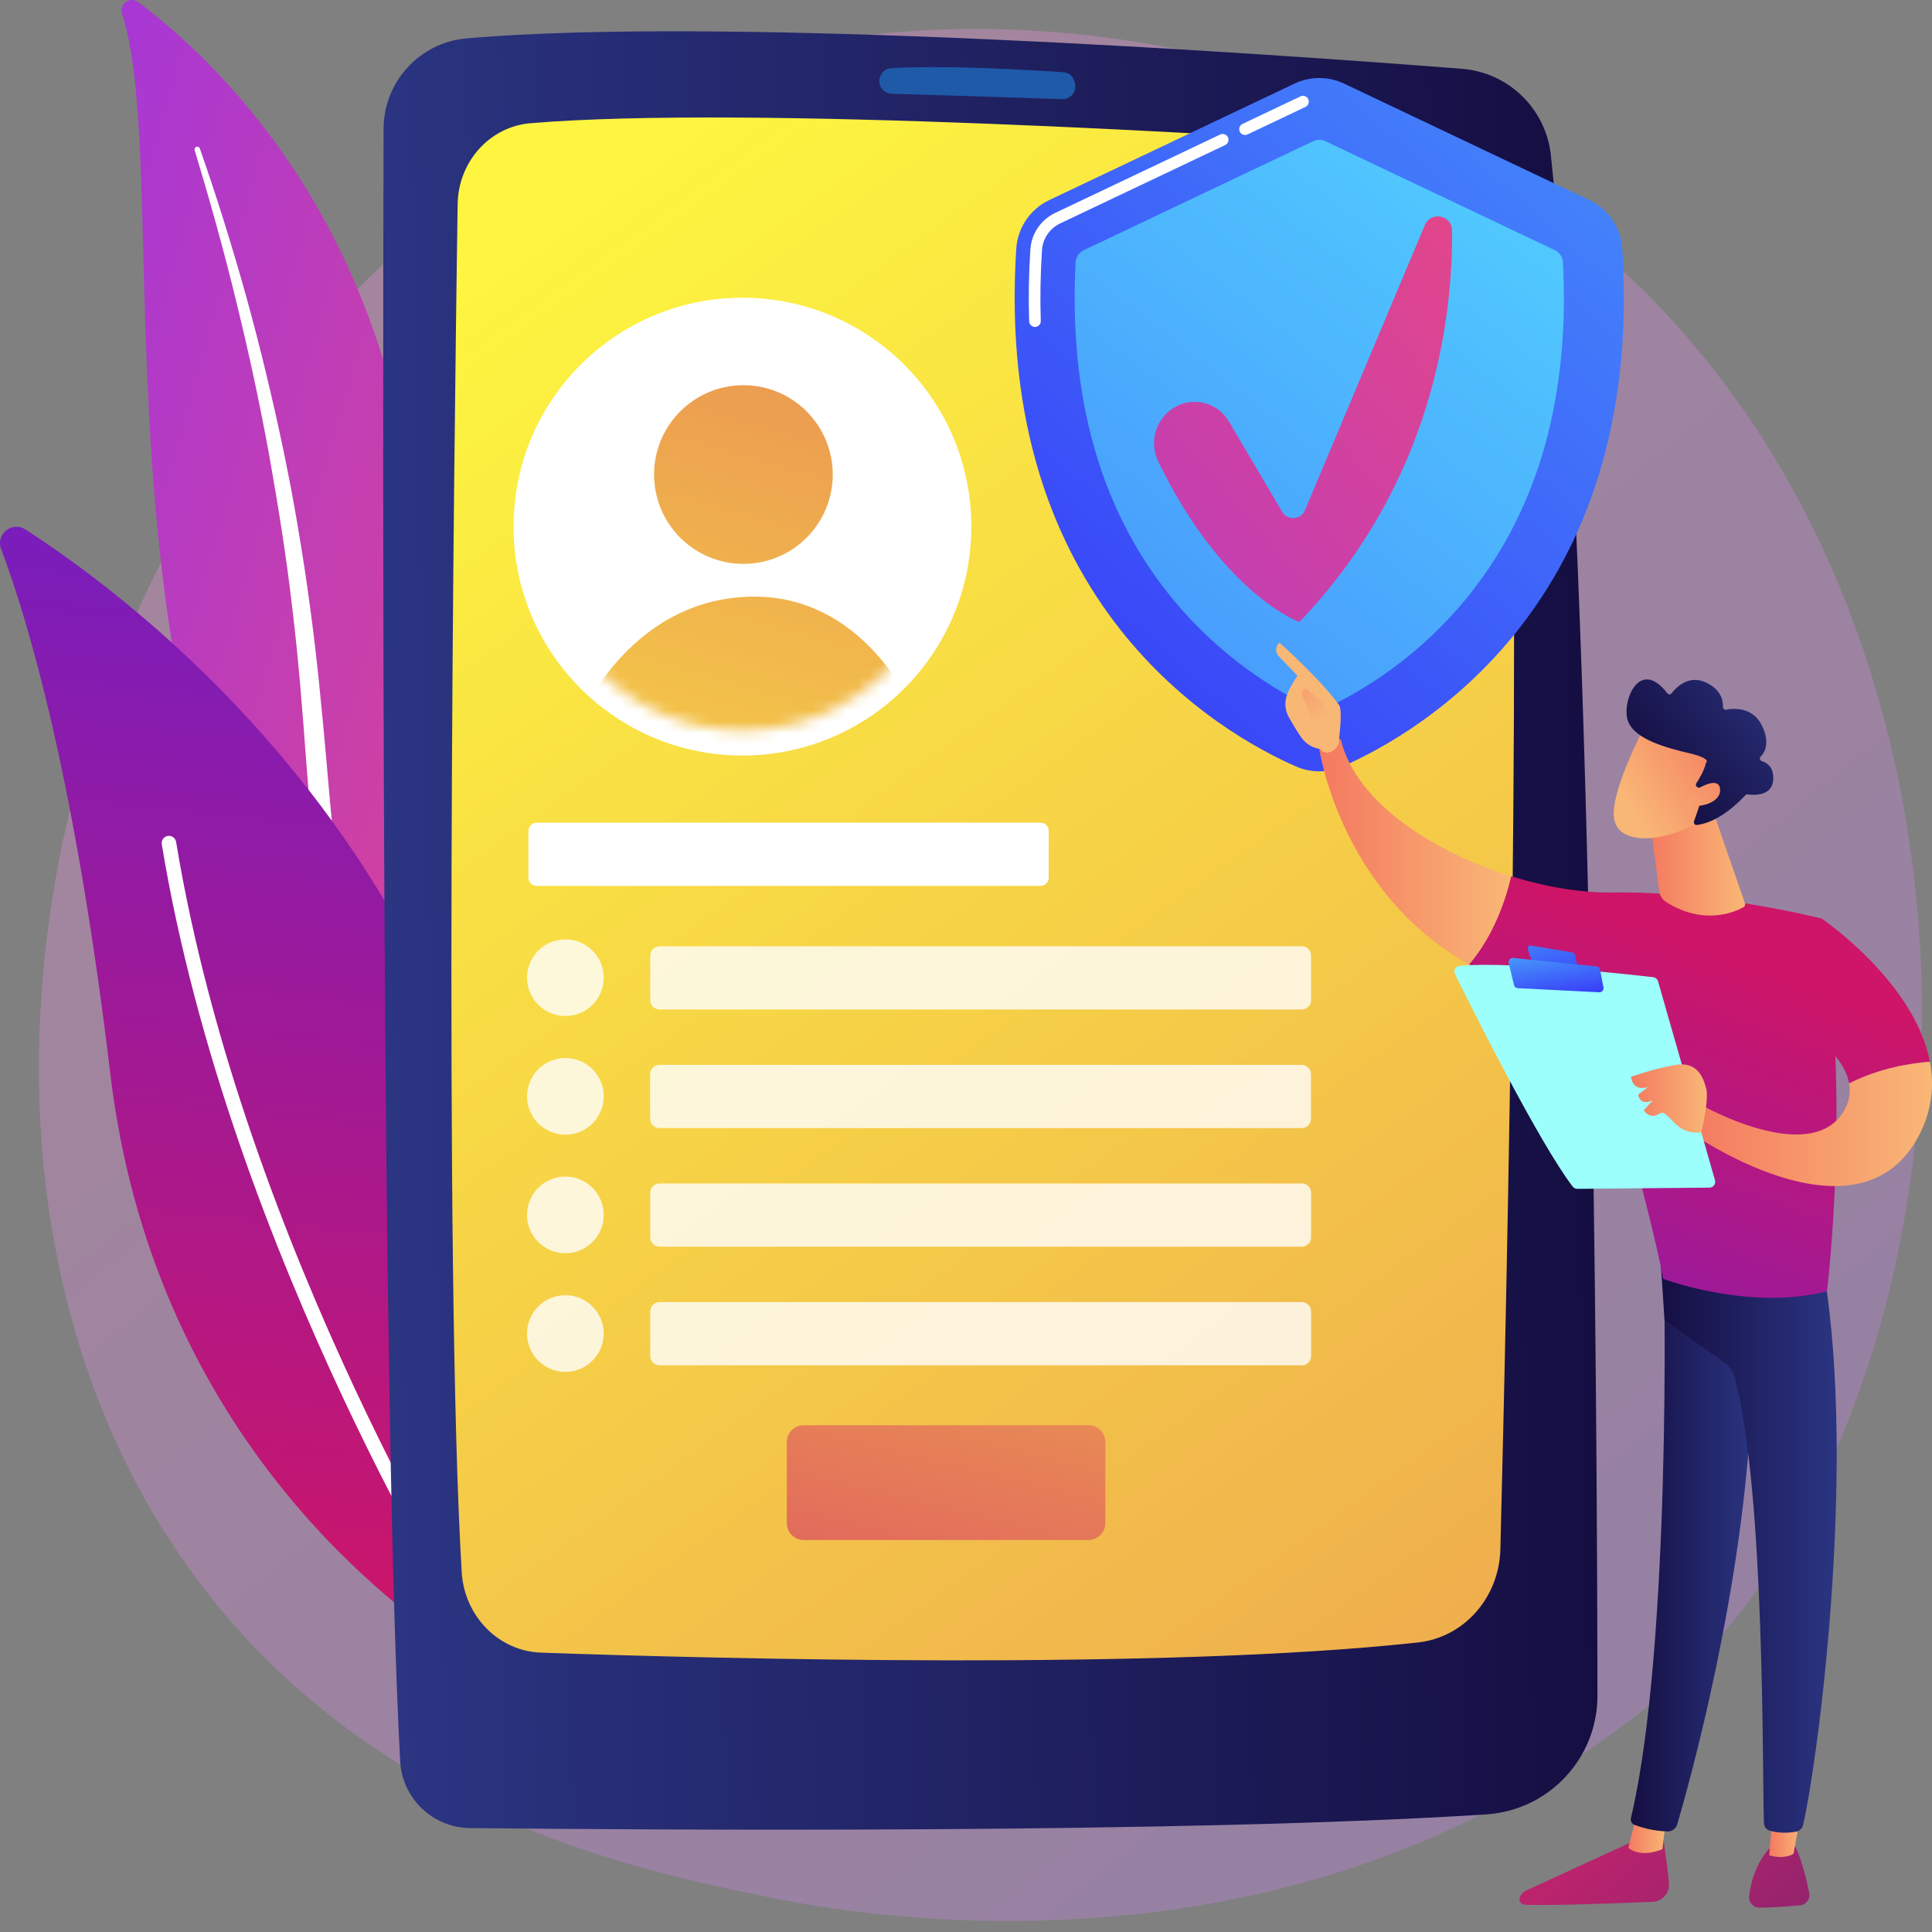 <svg width="170" height="170" viewBox="0 0 170 170" fill="none" xmlns="http://www.w3.org/2000/svg">
<rect x="0" y="0" width="170" height="170" fill="#808080" stroke="none"/>
<path opacity="0.3" d="M149.915 145.611C146.512 149.194 143.293 151.504 140.749 153.329C110.85 174.782 75.471 168.528 67.952 167.001C56.848 164.746 35.386 160.387 19.869 142.139C-3.607 114.532 0.049 71.037 18.258 42.326C21.589 37.074 39.183 7.926 74.943 3.251C96.585 0.422 121.812 6.128 140.081 21.434C178.429 53.562 175.699 118.467 149.915 145.611Z" fill="url(#paint0_linear_862_2670)"/>
<path d="M10.736 1.194C10.463 0.349 11.448 -0.346 12.16 0.186C19.391 5.578 37.178 22.168 36.916 54.722C36.586 95.566 46.649 109.311 58.114 117.091C58.114 117.091 43.289 114.505 32.568 100.615C6.246 66.511 15.605 16.22 10.736 1.194Z" fill="url(#paint1_linear_862_2670)"/>
<path d="M17.129 13.211C18.456 17.603 19.696 22.019 20.773 26.474C21.873 30.922 22.837 35.402 23.661 39.905C24.467 44.411 25.188 48.931 25.717 53.476C26.265 58.017 26.619 62.578 26.957 67.158C27.321 71.733 27.661 76.344 28.475 80.935C29.283 85.516 30.651 90.075 32.81 94.249C33.35 95.288 33.911 96.323 34.527 97.314C35.125 98.316 35.767 99.293 36.427 100.258C37.756 102.181 39.215 104.019 40.804 105.741C43.991 109.176 47.699 112.124 51.687 114.522C52.107 114.774 52.652 114.638 52.904 114.219C53.152 113.806 53.025 113.273 52.623 113.015L52.62 113.014C51.667 112.403 50.722 111.782 49.807 111.121C49.345 110.798 48.897 110.455 48.444 110.121C48.004 109.769 47.55 109.435 47.121 109.071C45.381 107.642 43.743 106.093 42.228 104.431C39.185 101.125 36.62 97.347 34.55 93.363C33.536 91.359 32.673 89.284 31.972 87.15C31.272 85.014 30.736 82.822 30.324 80.597C29.5 76.146 29.125 71.584 28.729 67.012C28.326 62.439 27.89 57.846 27.265 53.279C26.959 50.995 26.612 48.716 26.224 46.445C26.037 45.309 25.828 44.176 25.621 43.043C25.403 41.912 25.178 40.782 24.945 39.654C24.003 35.145 22.924 30.668 21.704 26.23C20.464 21.798 19.106 17.401 17.581 13.063C17.538 12.939 17.402 12.874 17.278 12.918C17.158 12.96 17.093 13.09 17.129 13.211Z" fill="white"/>
<path d="M44.876 144.359C44.592 145.971 42.755 146.769 41.371 145.894C33.739 141.066 13.393 125.464 9.71 94.504C6.599 68.36 2.428 54.479 0.098 48.309C-0.395 47.004 1.064 45.829 2.236 46.586C15.158 54.939 55.164 85.947 44.876 144.359Z" fill="url(#paint2_linear_862_2670)"/>
<path d="M42.709 144.75C42.679 144.778 42.647 144.804 42.611 144.826C42.313 145.016 41.918 144.928 41.729 144.63C41.514 144.292 20.202 110.448 14.235 74.292C14.177 73.944 14.413 73.615 14.761 73.557C15.11 73.5 15.438 73.736 15.496 74.084C21.419 109.977 42.595 143.609 42.808 143.944C42.975 144.207 42.926 144.544 42.709 144.75Z" fill="white"/>
<path d="M41.053 3.376C36.927 3.735 33.763 7.191 33.751 11.333C33.679 36.665 33.56 124.042 35.212 154.968C35.386 158.244 38.072 160.818 41.353 160.854C57.581 161.028 104.257 161.349 130.756 159.654C136.275 159.301 140.57 154.73 140.563 149.199C140.531 122.613 140.106 47.842 136.464 13.665C136.028 9.57 132.736 6.373 128.631 6.053C110.933 4.674 63.935 1.386 41.053 3.376Z" fill="url(#paint3_linear_862_2670)"/>
<path d="M40.268 17.971C39.95 39.64 39.042 111.725 40.626 138.33C40.858 142.219 43.878 145.289 47.608 145.419C62.965 145.954 102.344 146.99 124.784 144.521C128.824 144.076 131.912 140.574 132.02 136.333C132.581 114.219 134.097 47.081 132.558 20.773C132.312 16.576 129.106 13.227 125.087 12.956C108.459 11.836 65.761 9.252 46.68 10.841C43.098 11.139 40.323 14.219 40.268 17.971Z" fill="url(#paint4_linear_862_2670)"/>
<path d="M77.367 7.147C77.38 7.746 77.858 8.229 78.456 8.247C81.411 8.337 89.735 8.592 93.456 8.726C94.189 8.752 94.75 8.081 94.595 7.364C94.582 7.341 94.487 6.421 93.547 6.356C91.031 6.181 83.438 5.709 78.42 5.998C77.39 6.058 77.334 7.23 77.367 7.147Z" fill="#1F5AA9"/>
<path d="M65.328 66.48C76.452 66.48 85.469 57.462 85.469 46.339C85.469 35.215 76.452 26.198 65.328 26.198C54.204 26.198 45.187 35.215 45.187 46.339C45.187 57.462 54.204 66.48 65.328 66.48Z" fill="white"/>
<mask id="mask0_862_2670" style="mask-type:luminance" maskUnits="userSpaceOnUse" x="47" y="28" width="37" height="37">
<path d="M65.336 64.279C75.242 64.279 83.273 56.249 83.273 46.342C83.273 36.436 75.242 28.405 65.336 28.405C55.429 28.405 47.399 36.436 47.399 46.342C47.399 56.249 55.429 64.279 65.336 64.279Z" fill="white"/>
</mask>
<g mask="url(#mask0_862_2670)">
<path d="M65.414 49.617C69.756 49.617 73.275 46.097 73.275 41.756C73.275 37.414 69.756 33.895 65.414 33.895C61.073 33.895 57.553 37.414 57.553 41.756C57.553 46.097 61.073 49.617 65.414 49.617Z" fill="url(#paint5_linear_862_2670)"/>
</g>
<mask id="mask1_862_2670" style="mask-type:luminance" maskUnits="userSpaceOnUse" x="47" y="28" width="37" height="37">
<path d="M65.336 64.279C75.242 64.279 83.273 56.249 83.273 46.342C83.273 36.436 75.242 28.405 65.336 28.405C55.429 28.405 47.399 36.436 47.399 46.342C47.399 56.249 55.429 64.279 65.336 64.279Z" fill="white"/>
</mask>
<g mask="url(#mask1_862_2670)">
<path d="M53.473 65.363H78.516C80.052 65.363 80.972 63.379 80.145 61.865C78.018 57.969 73.567 52.247 65.859 52.505C58.431 52.754 54.028 57.923 51.814 61.63C50.874 63.204 51.833 65.363 53.473 65.363Z" fill="url(#paint6_linear_862_2670)"/>
</g>
<path d="M95.773 135.509H70.721C69.902 135.509 69.232 134.839 69.232 134.02V126.895C69.232 126.076 69.902 125.406 70.721 125.406H95.773C96.592 125.406 97.262 126.076 97.262 126.895V134.02C97.262 134.839 96.592 135.509 95.773 135.509Z" fill="url(#paint7_linear_862_2670)"/>
<g opacity="0.8">
<path d="M114.55 88.825H58.032C57.584 88.825 57.216 88.457 57.216 88.008V84.078C57.216 83.629 57.584 83.262 58.032 83.262H114.55C114.999 83.262 115.366 83.629 115.366 84.078V88.008C115.366 88.457 114.999 88.825 114.55 88.825Z" fill="white"/>
<path d="M49.748 89.403C51.611 89.403 53.121 87.893 53.121 86.031C53.121 84.168 51.611 82.658 49.748 82.658C47.886 82.658 46.376 84.168 46.376 86.031C46.376 87.893 47.886 89.403 49.748 89.403Z" fill="white"/>
<path d="M114.538 99.264H58.021C57.572 99.264 57.204 98.897 57.204 98.448V94.518C57.204 94.069 57.572 93.701 58.021 93.701H114.538C114.987 93.701 115.355 94.069 115.355 94.518V98.448C115.355 98.897 114.987 99.264 114.538 99.264Z" fill="white"/>
<path d="M53.078 97.01C53.376 95.171 52.128 93.439 50.289 93.141C48.451 92.842 46.719 94.091 46.42 95.929C46.122 97.768 47.37 99.5 49.209 99.798C51.047 100.097 52.779 98.848 53.078 97.01Z" fill="white"/>
<path d="M114.55 109.696H58.032C57.583 109.696 57.216 109.328 57.216 108.879V104.949C57.216 104.5 57.583 104.133 58.032 104.133H114.55C114.999 104.133 115.366 104.5 115.366 104.949V108.879C115.366 109.328 114.999 109.696 114.55 109.696Z" fill="white"/>
<path d="M49.748 110.274C51.611 110.274 53.121 108.764 53.121 106.902C53.121 105.039 51.611 103.53 49.748 103.53C47.886 103.53 46.376 105.039 46.376 106.902C46.376 108.764 47.886 110.274 49.748 110.274Z" fill="white"/>
<path d="M114.55 120.135H58.032C57.583 120.135 57.216 119.768 57.216 119.319V115.389C57.216 114.94 57.583 114.573 58.032 114.573H114.55C114.999 114.573 115.366 114.94 115.366 115.389V119.319C115.366 119.768 114.999 120.135 114.55 120.135Z" fill="white"/>
<path d="M49.748 120.714C51.611 120.714 53.121 119.204 53.121 117.341C53.121 115.479 51.611 113.969 49.748 113.969C47.886 113.969 46.376 115.479 46.376 117.341C46.376 119.204 47.886 120.714 49.748 120.714Z" fill="white"/>
</g>
<path d="M91.553 77.951H47.222C46.824 77.951 46.498 77.625 46.498 77.227V73.113C46.498 72.715 46.824 72.389 47.222 72.389H91.553C91.951 72.389 92.277 72.715 92.277 73.113V77.227C92.277 77.625 91.951 77.951 91.553 77.951Z" fill="white"/>
<path d="M142.748 21.869C142.629 20.029 141.517 18.399 139.852 17.608L118.27 7.358C116.888 6.701 115.284 6.701 113.902 7.358L92.32 17.608C90.654 18.399 89.543 20.029 89.424 21.869C87.399 53.161 107.463 64.563 114.04 67.443C115.345 68.014 116.827 68.014 118.131 67.443C124.708 64.563 144.772 53.161 142.748 21.869Z" fill="url(#paint8_linear_862_2670)"/>
<path d="M109.551 11.878C109.36 11.878 109.176 11.77 109.088 11.586C108.967 11.33 109.076 11.025 109.331 10.903L114.431 8.482C114.686 8.36 114.992 8.469 115.113 8.724C115.234 8.98 115.126 9.285 114.87 9.407L109.771 11.829C109.7 11.862 109.625 11.878 109.551 11.878Z" fill="white"/>
<path d="M91.068 28.769C90.793 28.769 90.566 28.551 90.557 28.274C90.488 26.232 90.524 24.103 90.664 21.947C90.753 20.562 91.591 19.33 92.85 18.733L107.368 11.837C107.623 11.715 107.929 11.824 108.05 12.08C108.172 12.335 108.063 12.641 107.807 12.762L93.289 19.658C92.366 20.096 91.751 20.999 91.686 22.013C91.549 24.136 91.513 26.23 91.58 28.239C91.59 28.522 91.368 28.759 91.086 28.769C91.08 28.769 91.074 28.769 91.068 28.769Z" fill="white"/>
<path d="M137.529 23.093C137.506 22.626 137.228 22.21 136.806 22.01L116.631 12.427C116.286 12.264 115.886 12.264 115.542 12.427L95.367 22.01C94.945 22.21 94.667 22.626 94.643 23.093C94.046 34.766 96.743 44.505 102.663 52.054C107.176 57.809 112.456 60.894 115.549 62.333C115.89 62.491 116.282 62.491 116.623 62.333C119.717 60.894 124.997 57.809 129.51 52.054C135.43 44.505 138.126 34.766 137.529 23.093Z" fill="url(#paint9_linear_862_2670)"/>
<path d="M103.275 35.886C104.943 34.853 107.135 35.392 108.132 37.083L112.821 45.033C113.291 45.828 114.467 45.749 114.825 44.897L125.376 19.805C125.902 18.554 127.756 18.928 127.769 20.285C127.838 27.881 126.172 42.363 114.331 54.736C114.331 54.736 107.583 52.299 101.913 40.606C101.095 38.917 101.679 36.875 103.275 35.886Z" fill="url(#paint10_linear_862_2670)"/>
<path d="M146.278 161.375C146.278 161.375 146.665 163.562 146.854 165.727C146.928 166.574 146.276 167.308 145.427 167.344C142.544 167.464 136.376 167.697 134.163 167.599C133.83 167.584 133.613 167.243 133.736 166.934C133.839 166.674 134.038 166.465 134.292 166.348L144.479 161.666L146.278 161.375Z" fill="url(#paint11_linear_862_2670)"/>
<path d="M146.589 160.093L146.279 162.71C146.279 162.71 144.494 163.541 143.275 162.605L144.014 159.689L146.589 160.093Z" fill="url(#paint12_linear_862_2670)"/>
<path d="M146.36 110.904C146.494 111.587 147.08 144.998 143.508 159.971C143.45 160.215 143.574 160.467 143.806 160.562C144.354 160.786 145.428 161.11 146.715 161.153C147.114 161.167 147.471 160.908 147.583 160.525C148.604 157.051 153.496 139.646 154.134 123.019C154.847 104.44 154.134 122.387 154.134 122.387L153.716 110.902L146.36 110.904Z" fill="url(#paint13_linear_862_2670)"/>
<path d="M157.988 162.52C157.988 162.52 158.603 163.624 159.198 166.558C159.305 167.088 158.935 167.595 158.397 167.648C157.445 167.741 155.979 167.862 154.805 167.854C154.264 167.85 153.842 167.379 153.907 166.841C154.037 165.77 154.442 164.013 155.694 162.644L157.988 162.52Z" fill="url(#paint14_linear_862_2670)"/>
<path d="M158.539 159.156L157.813 163.112C157.813 163.112 157.096 163.646 155.678 163.259L156.024 159.002L158.539 159.156Z" fill="url(#paint15_linear_862_2670)"/>
<path d="M160.491 111.931C163.412 129.559 159.858 155.501 158.659 160.578C158.586 160.889 158.335 161.127 158.02 161.179C157.485 161.268 156.604 161.34 155.735 161.088C155.436 161.001 155.226 160.731 155.213 160.42C155.053 156.315 155.342 131.115 152.62 121.156C152.483 120.651 152.174 120.211 151.748 119.908L146.465 116.152L146.06 110.082L160.491 111.931Z" fill="url(#paint16_linear_862_2670)"/>
<path d="M141.893 78.531C150.647 78.386 160.305 80.829 160.305 80.829C162.914 96.054 160.762 113.615 160.762 113.615C153.985 115.392 146.34 112.528 146.34 112.528C145.214 106.165 139.959 88.255 139.959 88.255C135.682 87.724 132.159 86.49 129.257 84.859C131.47 82.294 132.514 79.029 132.967 77.1C136.062 78.061 139.194 78.575 141.893 78.531Z" fill="url(#paint17_linear_862_2670)"/>
<path d="M116.039 65.638C116.898 64.599 117.987 65.091 117.987 65.091C119.275 70.532 126.029 74.944 132.968 77.101C132.515 79.03 131.472 82.294 129.259 84.86C117.743 78.385 116.039 65.638 116.039 65.638Z" fill="url(#paint18_linear_862_2670)"/>
<path d="M116.233 65.901C116.143 66.187 117.185 66.622 117.798 65.452C117.82 64.892 118.161 62.49 117.826 62.033C116.041 59.6 112.582 56.551 112.582 56.551C111.997 57.128 112.479 57.694 112.479 57.694L114.157 59.443C113.806 60.077 113.378 60.612 113.177 61.38C113.025 61.961 113.118 62.582 113.412 63.111C113.706 63.641 114.108 64.331 114.488 64.871C115.207 65.893 116.233 65.901 116.233 65.901Z" fill="url(#paint19_linear_862_2670)"/>
<path d="M114.904 60.578L116.433 61.875L116.914 63.165L115.55 64.678C115.55 64.678 115.092 62.117 114.751 61.562C114.41 61.008 114.587 60.74 114.904 60.578Z" fill="url(#paint20_linear_862_2670)"/>
<path d="M156.939 89.304L160.297 80.828C160.297 80.828 168.473 86.384 169.818 93.427C168.273 93.541 165.462 93.943 162.71 95.332C162.105 92.006 156.939 89.304 156.939 89.304Z" fill="url(#paint21_linear_862_2670)"/>
<path d="M149.791 97.278C149.791 97.278 158.971 102.466 162.068 98.036C162.711 97.117 162.865 96.202 162.707 95.331C165.458 93.941 168.269 93.54 169.814 93.426C170.22 95.549 170.005 97.808 168.758 100.09C163.332 110.015 148.576 99.542 148.576 99.542L149.791 97.278Z" fill="url(#paint22_linear_862_2670)"/>
<path d="M150.905 103.848L145.895 86.352C145.838 86.154 145.669 86.009 145.464 85.985C144.556 85.879 141.926 85.582 138.889 85.325C135.231 85.015 130.983 84.764 128.444 84.978C128.083 85.008 127.865 85.39 128.026 85.715C129.469 88.635 135.407 100.515 138.381 104.407C138.479 104.535 138.631 104.611 138.794 104.609L150.418 104.501C150.756 104.498 150.998 104.174 150.905 103.848Z" fill="url(#paint23_linear_862_2670)"/>
<path d="M138.361 83.806L134.729 83.201C134.536 83.169 134.377 83.354 134.439 83.54L134.798 84.629C134.83 84.724 134.912 84.793 135.011 84.806L138.507 85.273C138.688 85.297 138.837 85.133 138.795 84.955L138.573 84.004C138.548 83.901 138.465 83.823 138.361 83.806Z" fill="url(#paint24_linear_862_2670)"/>
<path d="M141.092 86.885L140.793 85.326C140.763 85.17 140.633 85.052 140.475 85.035L133.139 84.291C132.892 84.266 132.694 84.492 132.752 84.734L133.218 86.676C133.256 86.831 133.391 86.944 133.551 86.951L140.72 87.312C140.953 87.324 141.136 87.114 141.092 86.885Z" fill="url(#paint25_linear_862_2670)"/>
<path d="M149.706 99.622C149.706 99.622 150.404 96.752 150.123 95.734C149.841 94.716 149.296 93.407 147.478 93.698C145.66 93.988 143.515 94.754 143.515 94.754C143.515 94.754 143.623 96.08 145.005 95.653L144.148 96.316C144.148 96.316 144.271 97.377 145.438 96.81L144.641 97.689C144.641 97.689 145.142 98.561 146.001 98.002C146.86 97.443 147.271 99.967 149.706 99.622Z" fill="url(#paint26_linear_862_2670)"/>
<path d="M150.753 71.426L153.538 79.481C153.584 79.614 153.53 79.762 153.406 79.83C152.647 80.25 149.911 81.463 146.615 79.373C146.272 79.156 146.038 78.8 145.986 78.397L145.084 71.426L150.753 71.426Z" fill="url(#paint27_linear_862_2670)"/>
<path d="M144.697 63.965C144.697 63.965 141.638 69.722 142.03 72.048C142.422 74.373 146.213 74.206 149.523 72.318L151.836 66.101L144.697 63.965Z" fill="url(#paint28_linear_862_2670)"/>
<path d="M149.366 69.269C149.232 69.21 149.182 69.045 149.263 68.922C149.508 68.547 149.967 67.784 150.114 67.115C150.114 67.115 150.663 66.763 148.714 66.296C146.765 65.83 143.858 65.106 143.247 63.447C142.652 61.829 144.217 57.761 146.714 61.002C146.809 61.126 146.995 61.128 147.09 61.005C147.499 60.472 148.575 59.366 150.069 60.037C151.468 60.664 151.625 61.689 151.606 62.205C151.6 62.357 151.736 62.475 151.885 62.447C152.592 62.312 154.289 62.196 155.081 63.936C155.733 65.37 155.309 66.181 154.923 66.578C154.798 66.707 154.852 66.918 155.024 66.971C155.489 67.113 156.089 67.507 156.028 68.596C155.945 70.1 154.263 69.968 153.784 69.899C153.705 69.888 153.626 69.915 153.573 69.974C153.163 70.428 151.312 72.358 149.309 72.591C149.136 72.611 149.001 72.44 149.058 72.275L149.925 69.755C149.965 69.638 149.909 69.51 149.796 69.459L149.366 69.269Z" fill="url(#paint29_linear_862_2670)"/>
<path d="M149.014 69.632C149.014 69.632 151.191 68.138 151.35 69.397C151.509 70.655 149.389 71.219 148.339 70.75L149.014 69.632Z" fill="url(#paint30_linear_862_2670)"/>
<defs>
<linearGradient id="paint0_linear_862_2670" x1="190.667" y1="218.163" x2="42.535" y2="34.193" gradientUnits="userSpaceOnUse">
<stop stop-color="#B37CFF"/>
<stop offset="1" stop-color="#F895E7"/>
</linearGradient>
<linearGradient id="paint1_linear_862_2670" x1="-2.781" y1="47.785" x2="71.847" y2="69.172" gradientUnits="userSpaceOnUse">
<stop stop-color="#A737D5"/>
<stop offset="1" stop-color="#EF497A"/>
</linearGradient>
<linearGradient id="paint2_linear_862_2670" x1="17.735" y1="143.734" x2="27.381" y2="48.98" gradientUnits="userSpaceOnUse">
<stop stop-color="#CE1567"/>
<stop offset="1" stop-color="#7A1DBC"/>
</linearGradient>
<linearGradient id="paint3_linear_862_2670" x1="33.37" y1="82.727" x2="139.783" y2="80.396" gradientUnits="userSpaceOnUse">
<stop stop-color="#2B3582"/>
<stop offset="1" stop-color="#150E42"/>
</linearGradient>
<linearGradient id="paint4_linear_862_2670" x1="45.508" y1="22.319" x2="270.77" y2="335.522" gradientUnits="userSpaceOnUse">
<stop stop-color="#FDF53F"/>
<stop offset="1" stop-color="#D93C65"/>
</linearGradient>
<linearGradient id="paint5_linear_862_2670" x1="47.913" y1="102.231" x2="89.296" y2="-40.762" gradientUnits="userSpaceOnUse">
<stop stop-color="#FDF53F"/>
<stop offset="1" stop-color="#D93C65"/>
</linearGradient>
<linearGradient id="paint6_linear_862_2670" x1="54.088" y1="104.02" x2="95.471" y2="-38.973" gradientUnits="userSpaceOnUse">
<stop stop-color="#FDF53F"/>
<stop offset="1" stop-color="#D93C65"/>
</linearGradient>
<linearGradient id="paint7_linear_862_2670" x1="98.883" y1="65.807" x2="75.381" y2="162.978" gradientUnits="userSpaceOnUse">
<stop stop-color="#FDF53F"/>
<stop offset="1" stop-color="#D93C65"/>
</linearGradient>
<linearGradient id="paint8_linear_862_2670" x1="192.238" y1="-51.207" x2="91.428" y2="60.044" gradientUnits="userSpaceOnUse">
<stop stop-color="#53D8FF"/>
<stop offset="1" stop-color="#3840F7"/>
</linearGradient>
<linearGradient id="paint9_linear_862_2670" x1="139.103" y1="2.928" x2="38.294" y2="131.449" gradientUnits="userSpaceOnUse">
<stop stop-color="#53D8FF"/>
<stop offset="1" stop-color="#3840F7"/>
</linearGradient>
<linearGradient id="paint10_linear_862_2670" x1="77.591" y1="72.22" x2="145.065" y2="13.985" gradientUnits="userSpaceOnUse">
<stop stop-color="#A737D5"/>
<stop offset="1" stop-color="#EF497A"/>
</linearGradient>
<linearGradient id="paint11_linear_862_2670" x1="134.486" y1="158.352" x2="171.793" y2="198.932" gradientUnits="userSpaceOnUse">
<stop stop-color="#CB236D"/>
<stop offset="1" stop-color="#4C246D"/>
</linearGradient>
<linearGradient id="paint12_linear_862_2670" x1="146.589" y1="161.37" x2="143.275" y2="161.37" gradientUnits="userSpaceOnUse">
<stop stop-color="#F9B776"/>
<stop offset="1" stop-color="#F47960"/>
</linearGradient>
<linearGradient id="paint13_linear_862_2670" x1="154.451" y1="136.028" x2="143.494" y2="136.028" gradientUnits="userSpaceOnUse">
<stop stop-color="#2B3582"/>
<stop offset="1" stop-color="#150E42"/>
</linearGradient>
<linearGradient id="paint14_linear_862_2670" x1="142.845" y1="150.661" x2="180.152" y2="191.241" gradientUnits="userSpaceOnUse">
<stop stop-color="#CB236D"/>
<stop offset="1" stop-color="#4C246D"/>
</linearGradient>
<linearGradient id="paint15_linear_862_2670" x1="158.539" y1="161.201" x2="155.678" y2="161.201" gradientUnits="userSpaceOnUse">
<stop stop-color="#F9B776"/>
<stop offset="1" stop-color="#F47960"/>
</linearGradient>
<linearGradient id="paint16_linear_862_2670" x1="161.616" y1="135.672" x2="146.06" y2="135.672" gradientUnits="userSpaceOnUse">
<stop stop-color="#2B3582"/>
<stop offset="1" stop-color="#150E42"/>
</linearGradient>
<linearGradient id="paint17_linear_862_2670" x1="151.042" y1="83.012" x2="133.217" y2="130.955" gradientUnits="userSpaceOnUse">
<stop stop-color="#CE1567"/>
<stop offset="1" stop-color="#7A1DBC"/>
</linearGradient>
<linearGradient id="paint18_linear_862_2670" x1="132.968" y1="74.917" x2="116.039" y2="74.917" gradientUnits="userSpaceOnUse">
<stop stop-color="#F9B776"/>
<stop offset="1" stop-color="#F47960"/>
</linearGradient>
<linearGradient id="paint19_linear_862_2670" x1="119.796" y1="72.078" x2="131.156" y2="97.925" gradientUnits="userSpaceOnUse">
<stop stop-color="#F9B776"/>
<stop offset="1" stop-color="#F47960"/>
</linearGradient>
<linearGradient id="paint20_linear_862_2670" x1="116.118" y1="63.471" x2="111.378" y2="56.183" gradientUnits="userSpaceOnUse">
<stop stop-color="#F9B776"/>
<stop offset="1" stop-color="#F47960"/>
</linearGradient>
<linearGradient id="paint21_linear_862_2670" x1="164.608" y1="88.059" x2="146.783" y2="136.001" gradientUnits="userSpaceOnUse">
<stop stop-color="#CE1567"/>
<stop offset="1" stop-color="#7A1DBC"/>
</linearGradient>
<linearGradient id="paint22_linear_862_2670" x1="170.001" y1="98.895" x2="148.576" y2="98.895" gradientUnits="userSpaceOnUse">
<stop stop-color="#F9B776"/>
<stop offset="1" stop-color="#F47960"/>
</linearGradient>
<linearGradient id="paint23_linear_862_2670" x1="142.106" y1="83.669" x2="130.325" y2="132.755" gradientUnits="userSpaceOnUse">
<stop stop-color="#9CFFFB"/>
<stop offset="1" stop-color="#9BFFFA"/>
</linearGradient>
<linearGradient id="paint24_linear_862_2670" x1="134.722" y1="75.93" x2="137.231" y2="86.948" gradientUnits="userSpaceOnUse">
<stop stop-color="#53D8FF"/>
<stop offset="1" stop-color="#3840F7"/>
</linearGradient>
<linearGradient id="paint25_linear_862_2670" x1="136.046" y1="80.555" x2="137.246" y2="87.754" gradientUnits="userSpaceOnUse">
<stop stop-color="#53D8FF"/>
<stop offset="1" stop-color="#3840F7"/>
</linearGradient>
<linearGradient id="paint26_linear_862_2670" x1="150.19" y1="96.655" x2="143.515" y2="96.655" gradientUnits="userSpaceOnUse">
<stop stop-color="#F9B776"/>
<stop offset="1" stop-color="#F47960"/>
</linearGradient>
<linearGradient id="paint27_linear_862_2670" x1="153.554" y1="75.994" x2="145.084" y2="75.994" gradientUnits="userSpaceOnUse">
<stop stop-color="#F9B776"/>
<stop offset="1" stop-color="#F47960"/>
</linearGradient>
<linearGradient id="paint28_linear_862_2670" x1="143.073" y1="70.603" x2="152.387" y2="64.923" gradientUnits="userSpaceOnUse">
<stop stop-color="#F9B776"/>
<stop offset="1" stop-color="#F47960"/>
</linearGradient>
<linearGradient id="paint29_linear_862_2670" x1="157.306" y1="58.939" x2="145.274" y2="68.442" gradientUnits="userSpaceOnUse">
<stop stop-color="#2B3582"/>
<stop offset="1" stop-color="#150E42"/>
</linearGradient>
<linearGradient id="paint30_linear_862_2670" x1="145.505" y1="72.732" x2="153.885" y2="67.621" gradientUnits="userSpaceOnUse">
<stop stop-color="#F9B776"/>
<stop offset="1" stop-color="#F47960"/>
</linearGradient>
</defs>
</svg>
